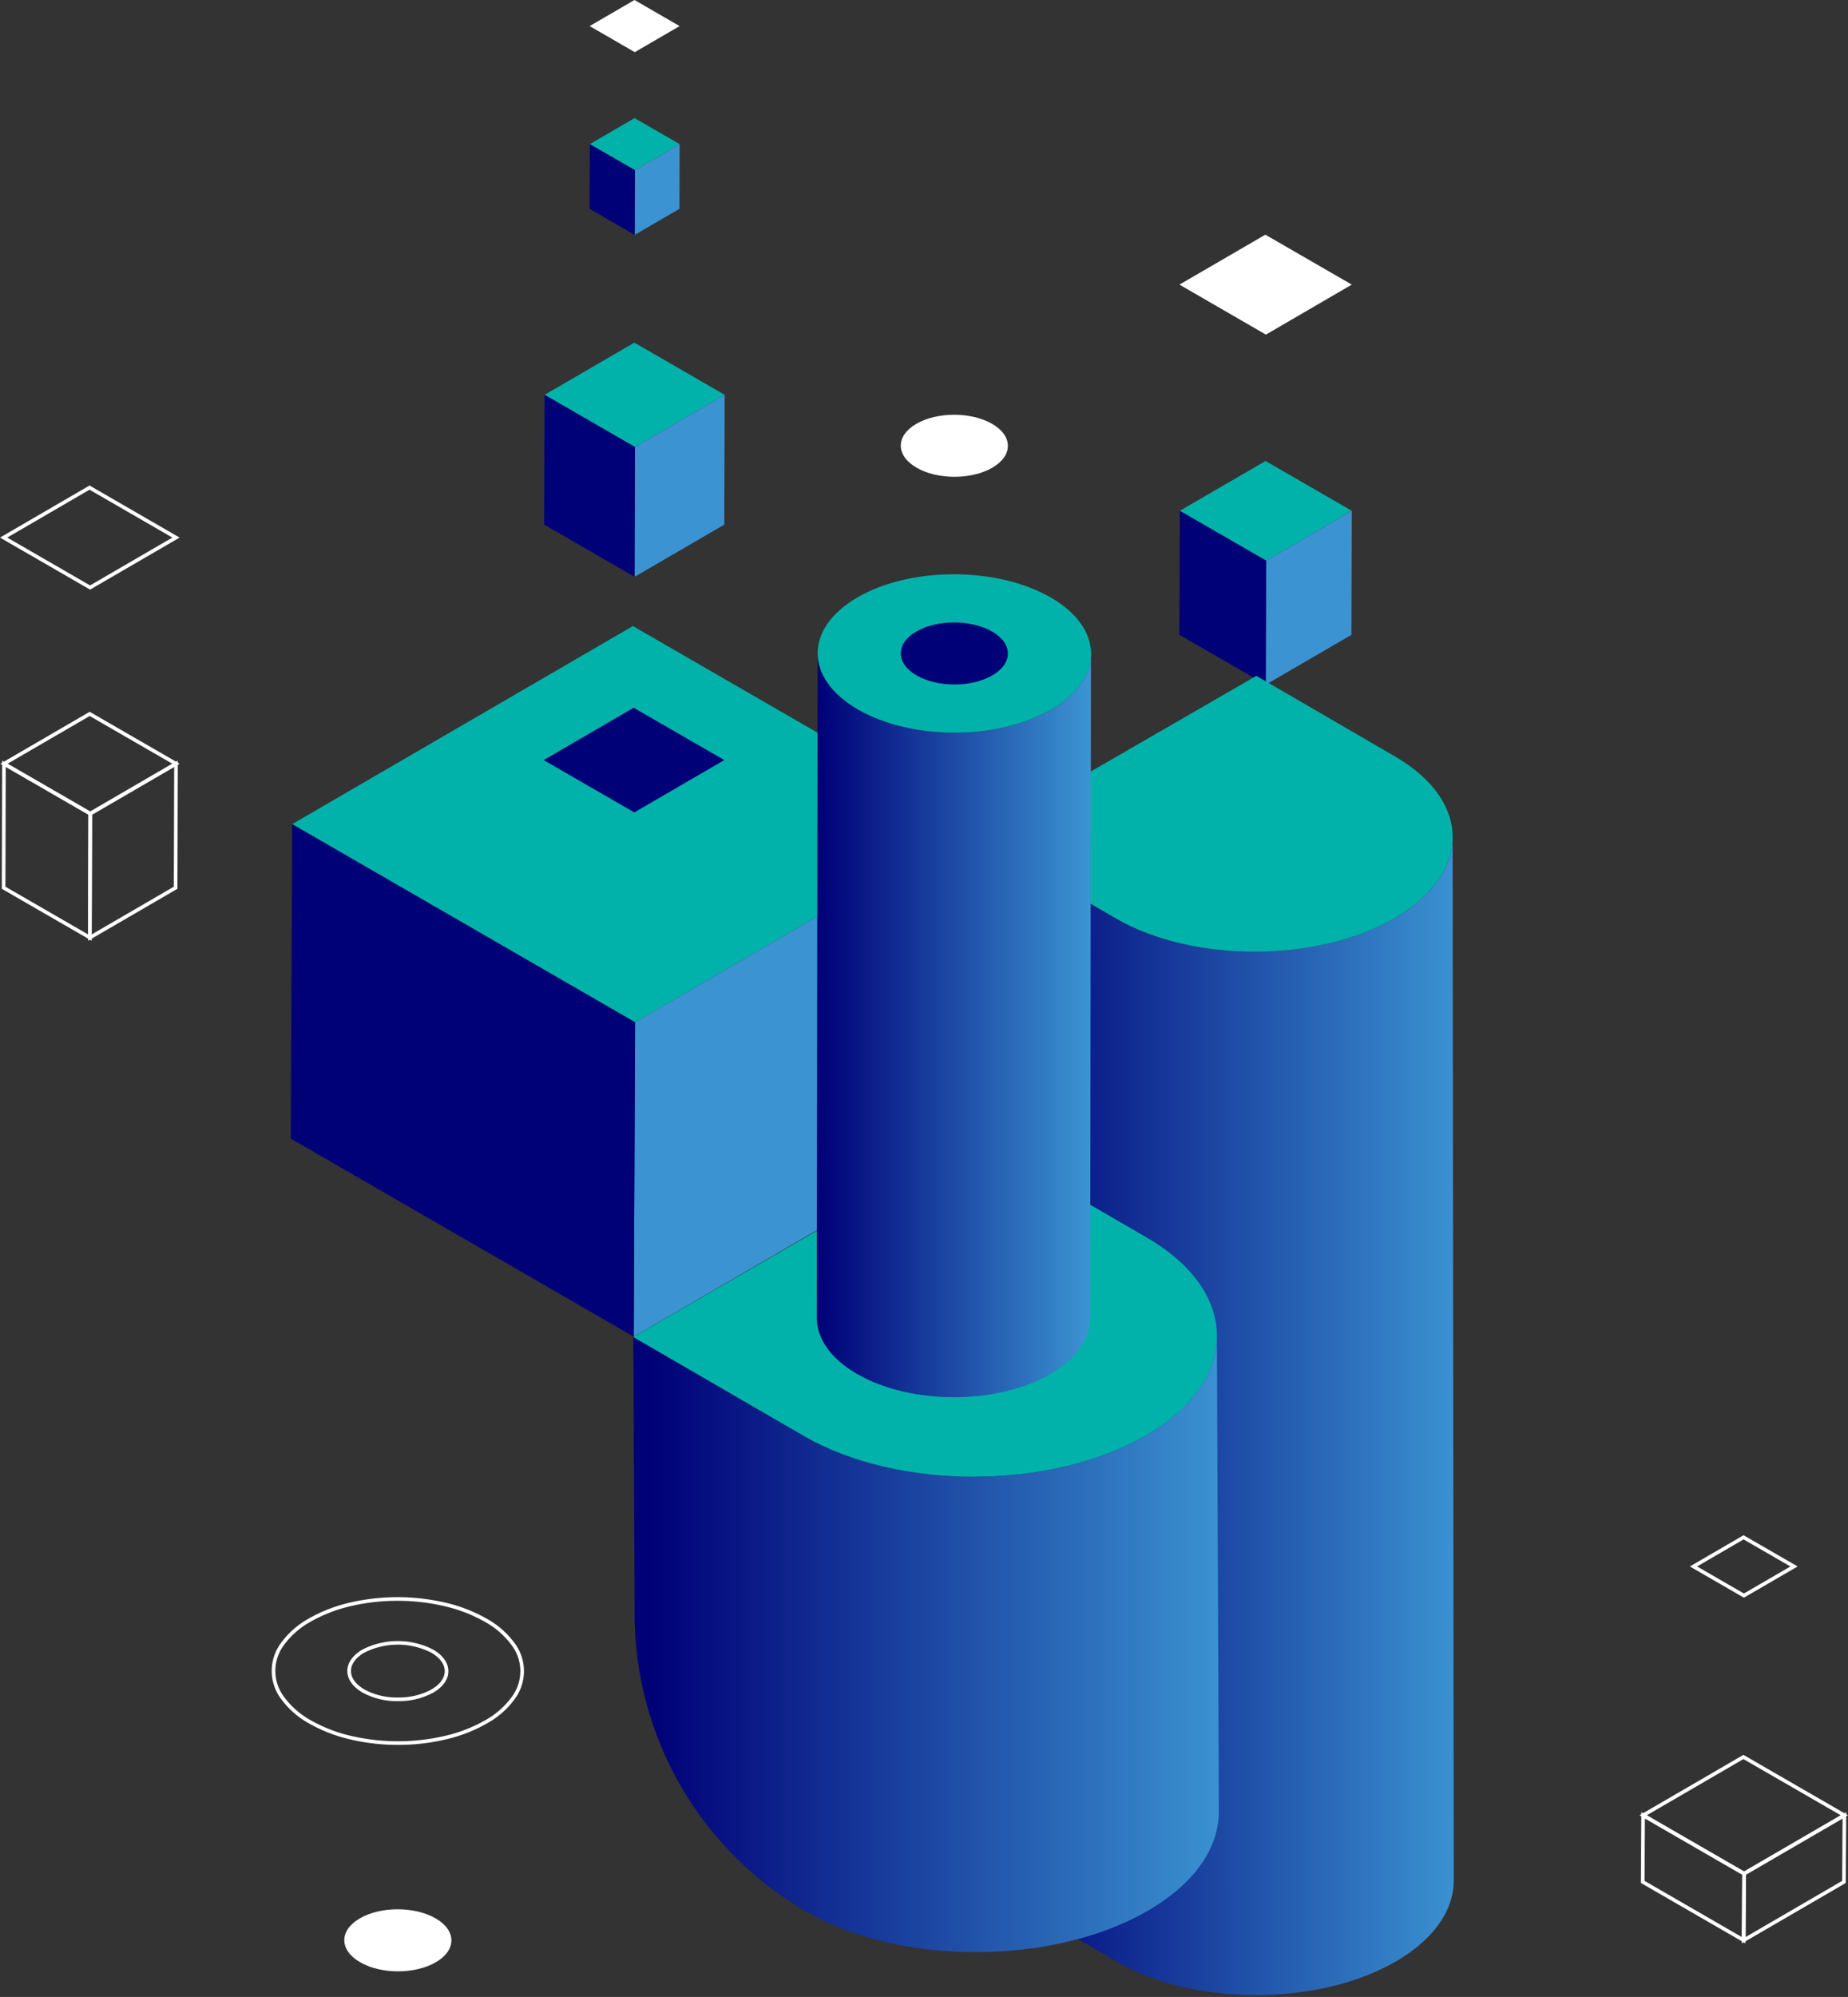 <svg xmlns="http://www.w3.org/2000/svg" xmlns:xlink="http://www.w3.org/1999/xlink" width="509.785" height="550.554" viewBox="0 0 509.785 550.554">
  <rect x="0" y="0" width="509.785" height="550.554" fill="#333333" stroke="none"/>
  <defs>
    <linearGradient id="linear-gradient" x1="0.026" y1="0.493" x2="1.025" y2="0.493" gradientUnits="objectBoundingBox">
      <stop offset="0" stop-color="#007"/>
      <stop offset="0.99" stop-color="#3b93d2"/>
    </linearGradient>
    <linearGradient id="linear-gradient-3" x1="0" y1="0.5" x2="1" y2="0.5" xlink:href="#linear-gradient"/>
  </defs>
  <g id="illustration-managed-hosting" transform="translate(-0.003)">
    <g id="box-big">
      <path id="top" d="M269.19,227.22,175.2,281.84,80.6,227.22l93.99-54.62Z" fill="#00b2a9"/>
      <path id="Path_17269" data-name="Path 17269" d="M269.19,227.22l-.39,86.69-93.98,54.61.38-86.68Z" fill="#3b93d2"/>
      <path id="Path_17270" data-name="Path 17270" d="M175.2,281.84l-.38,86.68-94.6-54.61.38-86.69Z" fill="#007"/>
    </g>
    <g id="box1">
      <path id="shadow" d="M199.81,209.55l-24.83,14.43-25-14.43,24.83-14.43Z" fill="#007"/>
      <g id="big-box">
        <path id="top-2" data-name="top" d="M199.91,108.85l-24.76,14.39-24.92-14.39,24.76-14.39Z" fill="#00b2a9"/>
        <path id="Path_17274" data-name="Path 17274" d="M199.91,108.85l-.1,35.79-24.76,14.39.1-35.79Z" fill="#3b93d2"/>
        <path id="Path_17275" data-name="Path 17275" d="M175.15,123.24l-.1,35.79-24.92-14.39.1-35.79Z" fill="#007"/>
      </g>
      <g id="small-box">
        <path id="top-3" data-name="top" d="M187.48,39.74l-12.34,7.17-12.43-7.17,12.34-7.18Z" fill="#00b2a9"/>
        <path id="Path_17277" data-name="Path 17277" d="M187.48,39.74l-.05,17.84-12.35,7.18.06-17.85Z" fill="#3b93d2"/>
        <path id="Path_17278" data-name="Path 17278" d="M175.14,46.91l-.06,17.85-12.42-7.18.05-17.84Z" fill="#007"/>
        <path id="fill-rectangle" d="M187.48,7.19l-12.37,7.19L162.66,7.19,175.03,0Z" fill="#fff"/>
      </g>
    </g>
    <g id="box2">
      <path id="fill-rectangle-2" data-name="fill-rectangle" d="M372.91,78.47l-23.7,13.78L325.36,78.47l23.7-13.77Z" fill="#fff"/>
      <g id="box">
        <path id="top-4" data-name="top" d="M372.91,140.83l-23.65,13.74-23.8-13.74,23.65-13.74Z" fill="#00b2a9"/>
        <path id="Path_17281" data-name="Path 17281" d="M372.91,140.83l-.1,34.19-23.64,13.74.09-34.19Z" fill="#3b93d2"/>
        <path id="Path_17282" data-name="Path 17282" d="M349.26,154.57l-.09,34.19-23.81-13.74.1-34.19Z" fill="#007"/>
      </g>
    </g>
    <g id="stroke-box">
      <path id="small" d="M24.851,162.558,0,148.212l24.7-14.359,24.848,14.357ZM2,148.208,24.849,161.4l22.7-13.191L24.7,135.008Z" fill="#fff"/>
      <g id="box-2" data-name="box">
        <path id="Path_17284" data-name="Path 17284" d="M24.739,196.242l24.808,14.316L24.9,224.888.092,210.561Zm22.813,14.319L24.741,197.4,2.088,210.559,24.9,223.732Z" fill="#fff"/>
        <path id="Path_17285" data-name="Path 17285" d="M49.053,209.689l-.1,35.349L24.3,259.36l.1-35.338Zm-1.1,34.772.1-33.031L25.4,224.6l-.1,33.022Z" fill="#fff"/>
        <path id="Path_17286" data-name="Path 17286" d="M.592,209.7,25.4,224.022l-.1,35.333L.5,245.038ZM24.4,224.6,1.588,211.425,1.5,244.462l22.8,13.164Z" fill="#fff"/>
      </g>
    </g>
    <g id="buble-tall" style="mix-blend-mode: normal;isolation: isolate">
      <path id="Path_17287" data-name="Path 17287" d="M307.79,253.18c21.13,12.28,55.56,12.28,76.91-.05,10.7-6.18,16.05-14.3,16.02-22.41l.31,287.68c.02,8.11-5.32,16.23-16.02,22.4-21.35,12.33-55.79,12.33-76.91.05l-38.37-22.3-.31-287.68,38.37,22.3Z" stroke="rgba(0,0,0,0)" stroke-width="1" fill="url(#linear-gradient)"/>
      <path id="top-5" data-name="top" d="M269.42,230.88l38.37,22.3c21.13,12.28,55.56,12.28,76.91-.05,21.27-12.28,21.38-32.22.25-44.5l-38.37-22.3Z" fill="#00b2a9"/>
    </g>
    <g id="buble" style="mix-blend-mode: normal;isolation: isolate">
      <path id="Path_17289" data-name="Path 17289" d="M221.79,395.9c25.92,15.02,68.14,14.97,94.3-.17,13.11-7.59,19.65-17.55,19.61-27.49l.54,131.07c.04,9.94-6.5,19.9-19.61,27.49-26.16,15.14-68.38,15.19-94.3.17h0a94.791,94.791,0,0,1-47.25-81.7l-.36-76.65,47.08,27.29Z" stroke="rgba(0,0,0,0)" stroke-width="1" fill="url(#linear-gradient)"/>
      <path id="top-6" data-name="top" d="M174.72,368.62l47.08,27.29c25.92,15.02,68.14,14.97,94.3-.17,26.05-15.08,26.16-39.54.24-54.56l-47.08-27.29Z" fill="#00b2a9"/>
    </g>
    <g id="stroke-box2">
      <g id="box-big-2" data-name="box-big">
        <path id="Path_17291" data-name="Path 17291" d="M480.939,483.812l28.848,16.656-28.667,16.659-28.848-16.656Zm26.853,16.659-26.852-15.5-26.673,15.5,26.852,15.5Z" fill="#fff"/>
        <path id="Path_17293" data-name="Path 17293" d="M509.3,499.6l-.128,19.531L480.5,535.792l.117-19.531.247-.144Zm-1.124,18.953.112-17.209-26.666,15.5-.1,17.209Z" fill="#fff"/>
        <path id="Path_17294" data-name="Path 17294" d="M452.775,499.607l28.847,16.655-.117,19.521-28.847-16.655Zm27.843,17.231-26.853-15.5-.1,17.219,26.853,15.5Z" fill="#fff"/>
      </g>
      <path id="small-2" data-name="small" d="M480.979,423.262l14.919,8.606-14.827,8.609-14.908-8.606Zm12.923,8.609-12.921-7.454-12.823,7.451,12.912,7.454Z" fill="#fff"/>
    </g>
    <g id="cilinder">
      <path id="Path_17295" data-name="Path 17295" d="M300.96,180.26l-.22,183.22c-.02,5.56-3.67,11.11-10.98,15.35-14.65,8.51-38.52,8.51-53.33-.03-7.42-4.28-11.12-9.91-11.11-15.53l.22-183.22c-.02,5.62,3.69,11.25,11.11,15.53,14.8,8.55,38.68,8.55,53.33.03,7.31-4.25,10.96-9.8,10.98-15.35Z" fill="url(#linear-gradient-3)"/>
      <path id="top-7" data-name="top" d="M236.71,195.62c-14.8-8.55-14.88-22.38-.17-30.92,14.65-8.51,38.52-8.51,53.33.03,14.74,8.51,14.82,22.34.17,30.85-14.71,8.55-38.58,8.55-53.32.04Z" fill="#00b2a9"/>
      <path id="fill-circle" d="M252.86,128.95c-5.8-3.35-5.83-8.77-.07-12.11,5.74-3.33,15.09-3.33,20.89.01,5.78,3.33,5.81,8.75.07,12.09C267.99,132.29,258.64,132.29,252.86,128.95Z" fill="#fff"/>
      <path id="circle-shadow" d="M252.86,186.21c-5.8-3.35-5.83-8.77-.07-12.11,5.74-3.33,15.09-3.33,20.89.01,5.78,3.33,5.81,8.75.07,12.09-5.76,3.35-15.11,3.35-20.89.01Z" fill="#007"/>
    </g>
    <path id="stroke-circle-big" d="M109.794,481.061A57.068,57.068,0,0,1,96.822,479.6a42.218,42.218,0,0,1-11.451-4.382,23.969,23.969,0,0,1-7.769-6.741,12.873,12.873,0,0,1-.071-15.533,23.631,23.631,0,0,1,7.647-6.711,41.7,41.7,0,0,1,11.45-4.426,58.435,58.435,0,0,1,26.034-.007,42.414,42.414,0,0,1,11.507,4.412,23.8,23.8,0,0,1,7.738,6.717,12.876,12.876,0,0,1,.071,15.507,23.473,23.473,0,0,1-7.617,6.692,41.932,41.932,0,0,1-11.506,4.451A56.972,56.972,0,0,1,109.794,481.061Zm-.145-39.721a55.842,55.842,0,0,0-12.791,1.445A40.71,40.71,0,0,0,85.682,447.1a22.649,22.649,0,0,0-7.33,6.419,11.877,11.877,0,0,0,.067,14.385,22.986,22.986,0,0,0,7.451,6.451,41.224,41.224,0,0,0,11.18,4.274,57.473,57.473,0,0,0,25.576-.021,40.936,40.936,0,0,0,11.232-4.342,22.491,22.491,0,0,0,7.3-6.4,11.879,11.879,0,0,0-.067-14.36,22.815,22.815,0,0,0-7.419-6.426,41.418,41.418,0,0,0-11.236-4.3A56.126,56.126,0,0,0,109.649,441.34Z" fill="#fff"/>
    <path id="stroke-circle-small" d="M109.765,468.995a19.75,19.75,0,0,1-9.715-2.332l-.25-.144v-.013c-2.564-1.551-3.975-3.6-3.98-5.8-.005-2.256,1.472-4.36,4.159-5.924a21.374,21.374,0,0,1,19.492,0c2.712,1.562,4.209,3.672,4.215,5.941s-1.466,4.355-4.143,5.914A19.744,19.744,0,0,1,109.765,468.995Zm-8.965-3.057a18.964,18.964,0,0,0,8.965,2.057,18.738,18.738,0,0,0,9.274-2.227c2.356-1.372,3.651-3.165,3.647-5.048s-1.324-3.7-3.715-5.077a20.387,20.387,0,0,0-18.488,0c-2.366,1.377-3.667,3.173-3.662,5.058s1.329,3.7,3.73,5.087l.251.144Z" fill="#fff"/>
    <path id="fill-circle-2" data-name="fill-circle" d="M99.35,540.99c-5.8-3.35-5.83-8.77-.07-12.11,5.74-3.33,15.09-3.33,20.89.01,5.78,3.33,5.81,8.75.07,12.09-5.76,3.35-15.11,3.35-20.89.01Z" fill="#fff"/>
  </g>
</svg>
